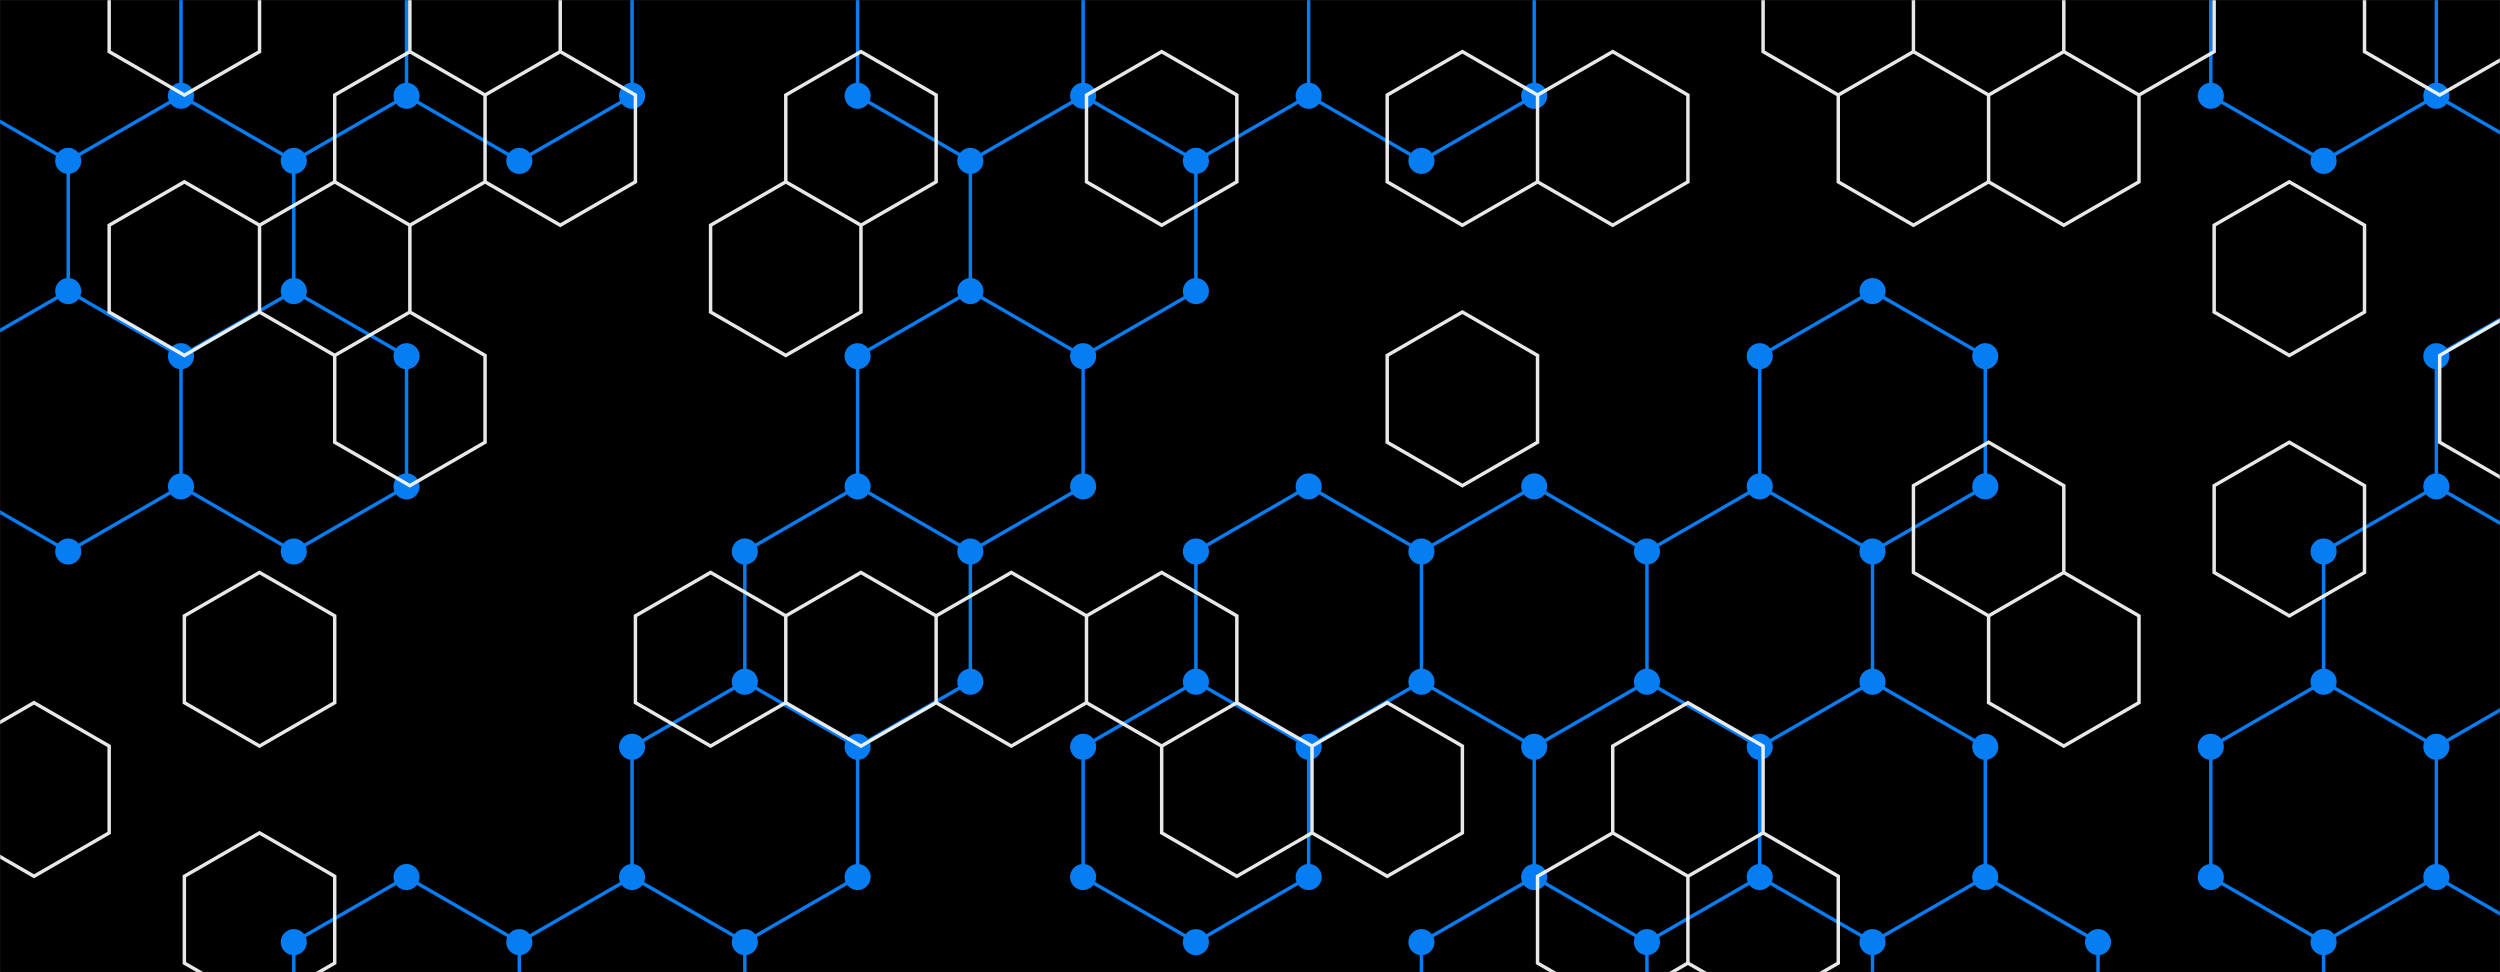 <svg xmlns="http://www.w3.org/2000/svg" version="1.1" xmlns:xlink="http://www.w3.org/1999/xlink" xmlns:svgjs="http://svgjs.com/svgjs" width="1440" height="560" preserveAspectRatio="none" viewBox="0 0 1440 560"><rect x="0" y="0" width="1440" height="560" fill="#333333" stroke="none"/><g mask="url(&quot;#SvgjsMask1016&quot;)" fill="none"><rect width="1440" height="560" x="0" y="0" fill="rgba(0, 0, 0, 1)"></rect><path d="M39.3 -57.33L104.25 -19.83L104.25 55.17L39.3 92.67L-25.65 55.17L-25.65 -19.83zM104.25 55.17L169.21 92.67L169.21 167.67L104.25 205.17L39.3 167.67L39.3 92.67zM39.3 167.67L104.25 205.17L104.25 280.17L39.3 317.67L-25.65 280.17L-25.65 205.17zM169.21 -57.33L234.16 -19.83L234.16 55.17L169.21 92.67L104.25 55.17L104.25 -19.83zM169.21 167.67L234.16 205.17L234.16 280.17L169.21 317.67L104.25 280.17L104.25 205.17zM234.16 505.17L299.12 542.67L299.12 617.67L234.16 655.17L169.21 617.67L169.21 542.67zM299.12 -57.33L364.07 -19.83L364.07 55.17L299.12 92.67L234.16 55.17L234.16 -19.83zM364.07 505.17L429.02 542.67L429.02 617.67L364.07 655.17L299.12 617.67L299.12 542.67zM493.98 280.17L558.93 317.67L558.93 392.67L493.98 430.17L429.02 392.67L429.02 317.67zM429.02 392.67L493.98 430.17L493.98 505.17L429.02 542.67L364.07 505.17L364.07 430.17zM558.93 -57.33L623.88 -19.83L623.88 55.17L558.93 92.67L493.98 55.17L493.98 -19.83zM623.88 55.17L688.84 92.67L688.84 167.67L623.88 205.17L558.93 167.67L558.93 92.67zM558.93 167.67L623.88 205.17L623.88 280.17L558.93 317.67L493.98 280.17L493.98 205.17zM688.84 -57.33L753.79 -19.83L753.79 55.17L688.84 92.67L623.88 55.17L623.88 -19.83zM753.79 280.17L818.75 317.67L818.75 392.67L753.79 430.17L688.84 392.67L688.84 317.67zM688.84 392.67L753.79 430.17L753.79 505.17L688.84 542.67L623.88 505.17L623.88 430.17zM818.74 -57.33L883.7 -19.83L883.7 55.17L818.74 92.67L753.79 55.17L753.79 -19.83zM883.7 280.17L948.65 317.67L948.65 392.67L883.7 430.17L818.74 392.67L818.74 317.67zM883.7 505.17L948.65 542.67L948.65 617.67L883.7 655.17L818.74 617.67L818.74 542.67zM1013.61 280.17L1078.56 317.67L1078.56 392.67L1013.61 430.17L948.65 392.67L948.65 317.67zM948.65 392.67L1013.61 430.17L1013.61 505.17L948.65 542.67L883.7 505.17L883.7 430.17zM1013.61 505.17L1078.56 542.67L1078.56 617.67L1013.61 655.17L948.65 617.67L948.65 542.67zM1078.56 167.67L1143.51 205.17L1143.51 280.17L1078.56 317.67L1013.61 280.17L1013.61 205.17zM1078.56 392.67L1143.51 430.17L1143.51 505.17L1078.56 542.67L1013.61 505.17L1013.61 430.17zM1143.51 505.17L1208.47 542.67L1208.47 617.67L1143.51 655.17L1078.56 617.67L1078.56 542.67zM1338.38 -57.33L1403.33 -19.83L1403.33 55.17L1338.38 92.67L1273.42 55.17L1273.42 -19.83zM1403.33 280.17L1468.28 317.67L1468.28 392.67L1403.33 430.17L1338.38 392.67L1338.38 317.67zM1338.38 392.67L1403.33 430.17L1403.33 505.17L1338.38 542.67L1273.42 505.17L1273.42 430.17zM1403.33 505.17L1468.28 542.67L1468.28 617.67L1403.33 655.17L1338.38 617.67L1338.38 542.67zM1468.28 -57.33L1533.24 -19.83L1533.24 55.17L1468.28 92.67L1403.33 55.17L1403.33 -19.83zM1468.28 167.67L1533.24 205.17L1533.24 280.17L1468.28 317.67L1403.33 280.17L1403.33 205.17zM1468.28 392.67L1533.24 430.17L1533.24 505.17L1468.28 542.67L1403.33 505.17L1403.33 430.17z" stroke="rgba(7, 125, 243, 1)" stroke-width="2"></path><path d="M31.8 -57.33 a7.5 7.5 0 1 0 15 0 a7.5 7.5 0 1 0 -15 0zM96.75 -19.83 a7.5 7.5 0 1 0 15 0 a7.5 7.5 0 1 0 -15 0zM96.75 55.17 a7.5 7.5 0 1 0 15 0 a7.5 7.5 0 1 0 -15 0zM31.8 92.67 a7.5 7.5 0 1 0 15 0 a7.5 7.5 0 1 0 -15 0zM-33.15 55.17 a7.5 7.5 0 1 0 15 0 a7.5 7.5 0 1 0 -15 0zM-33.15 -19.83 a7.5 7.5 0 1 0 15 0 a7.5 7.5 0 1 0 -15 0zM161.71 92.67 a7.5 7.5 0 1 0 15 0 a7.5 7.5 0 1 0 -15 0zM161.71 167.67 a7.5 7.5 0 1 0 15 0 a7.5 7.5 0 1 0 -15 0zM96.75 205.17 a7.5 7.5 0 1 0 15 0 a7.5 7.5 0 1 0 -15 0zM31.8 167.67 a7.5 7.5 0 1 0 15 0 a7.5 7.5 0 1 0 -15 0zM96.75 280.17 a7.5 7.5 0 1 0 15 0 a7.5 7.5 0 1 0 -15 0zM31.8 317.67 a7.5 7.5 0 1 0 15 0 a7.5 7.5 0 1 0 -15 0zM-33.15 280.17 a7.5 7.5 0 1 0 15 0 a7.5 7.5 0 1 0 -15 0zM-33.15 205.17 a7.5 7.5 0 1 0 15 0 a7.5 7.5 0 1 0 -15 0zM161.71 -57.33 a7.5 7.5 0 1 0 15 0 a7.5 7.5 0 1 0 -15 0zM226.66 -19.83 a7.5 7.5 0 1 0 15 0 a7.5 7.5 0 1 0 -15 0zM226.66 55.17 a7.5 7.5 0 1 0 15 0 a7.5 7.5 0 1 0 -15 0zM226.66 205.17 a7.5 7.5 0 1 0 15 0 a7.5 7.5 0 1 0 -15 0zM226.66 280.17 a7.5 7.5 0 1 0 15 0 a7.5 7.5 0 1 0 -15 0zM161.71 317.67 a7.5 7.5 0 1 0 15 0 a7.5 7.5 0 1 0 -15 0zM226.66 505.17 a7.5 7.5 0 1 0 15 0 a7.5 7.5 0 1 0 -15 0zM291.62 542.67 a7.5 7.5 0 1 0 15 0 a7.5 7.5 0 1 0 -15 0zM291.62 617.67 a7.5 7.5 0 1 0 15 0 a7.5 7.5 0 1 0 -15 0zM226.66 655.17 a7.5 7.5 0 1 0 15 0 a7.5 7.5 0 1 0 -15 0zM161.71 617.67 a7.5 7.5 0 1 0 15 0 a7.5 7.5 0 1 0 -15 0zM161.71 542.67 a7.5 7.5 0 1 0 15 0 a7.5 7.5 0 1 0 -15 0zM291.62 -57.33 a7.5 7.5 0 1 0 15 0 a7.5 7.5 0 1 0 -15 0zM356.57 -19.83 a7.5 7.5 0 1 0 15 0 a7.5 7.5 0 1 0 -15 0zM356.57 55.17 a7.5 7.5 0 1 0 15 0 a7.5 7.5 0 1 0 -15 0zM291.62 92.67 a7.5 7.5 0 1 0 15 0 a7.5 7.5 0 1 0 -15 0zM356.57 505.17 a7.5 7.5 0 1 0 15 0 a7.5 7.5 0 1 0 -15 0zM421.52 542.67 a7.5 7.5 0 1 0 15 0 a7.5 7.5 0 1 0 -15 0zM421.52 617.67 a7.5 7.5 0 1 0 15 0 a7.5 7.5 0 1 0 -15 0zM356.57 655.17 a7.5 7.5 0 1 0 15 0 a7.5 7.5 0 1 0 -15 0zM486.48 280.17 a7.5 7.5 0 1 0 15 0 a7.5 7.5 0 1 0 -15 0zM551.43 317.67 a7.5 7.5 0 1 0 15 0 a7.5 7.5 0 1 0 -15 0zM551.43 392.67 a7.5 7.5 0 1 0 15 0 a7.5 7.5 0 1 0 -15 0zM486.48 430.17 a7.5 7.5 0 1 0 15 0 a7.5 7.5 0 1 0 -15 0zM421.52 392.67 a7.5 7.5 0 1 0 15 0 a7.5 7.5 0 1 0 -15 0zM421.52 317.67 a7.5 7.5 0 1 0 15 0 a7.5 7.5 0 1 0 -15 0zM486.48 505.17 a7.5 7.5 0 1 0 15 0 a7.5 7.5 0 1 0 -15 0zM356.57 430.17 a7.5 7.5 0 1 0 15 0 a7.5 7.5 0 1 0 -15 0zM551.43 -57.33 a7.5 7.5 0 1 0 15 0 a7.5 7.5 0 1 0 -15 0zM616.38 -19.83 a7.5 7.5 0 1 0 15 0 a7.5 7.5 0 1 0 -15 0zM616.38 55.17 a7.5 7.5 0 1 0 15 0 a7.5 7.5 0 1 0 -15 0zM551.43 92.67 a7.5 7.5 0 1 0 15 0 a7.5 7.5 0 1 0 -15 0zM486.48 55.17 a7.5 7.5 0 1 0 15 0 a7.5 7.5 0 1 0 -15 0zM486.48 -19.83 a7.5 7.5 0 1 0 15 0 a7.5 7.5 0 1 0 -15 0zM681.34 92.67 a7.5 7.5 0 1 0 15 0 a7.5 7.5 0 1 0 -15 0zM681.34 167.67 a7.5 7.5 0 1 0 15 0 a7.5 7.5 0 1 0 -15 0zM616.38 205.17 a7.5 7.5 0 1 0 15 0 a7.5 7.5 0 1 0 -15 0zM551.43 167.67 a7.5 7.5 0 1 0 15 0 a7.5 7.5 0 1 0 -15 0zM616.38 280.17 a7.5 7.5 0 1 0 15 0 a7.5 7.5 0 1 0 -15 0zM486.48 205.17 a7.5 7.5 0 1 0 15 0 a7.5 7.5 0 1 0 -15 0zM681.34 -57.33 a7.5 7.5 0 1 0 15 0 a7.5 7.5 0 1 0 -15 0zM746.29 -19.83 a7.5 7.5 0 1 0 15 0 a7.5 7.5 0 1 0 -15 0zM746.29 55.17 a7.5 7.5 0 1 0 15 0 a7.5 7.5 0 1 0 -15 0zM746.29 280.17 a7.5 7.5 0 1 0 15 0 a7.5 7.5 0 1 0 -15 0zM811.25 317.67 a7.5 7.5 0 1 0 15 0 a7.5 7.5 0 1 0 -15 0zM811.25 392.67 a7.5 7.5 0 1 0 15 0 a7.5 7.5 0 1 0 -15 0zM746.29 430.17 a7.5 7.5 0 1 0 15 0 a7.5 7.5 0 1 0 -15 0zM681.34 392.67 a7.5 7.5 0 1 0 15 0 a7.5 7.5 0 1 0 -15 0zM681.34 317.67 a7.5 7.5 0 1 0 15 0 a7.5 7.5 0 1 0 -15 0zM746.29 505.17 a7.5 7.5 0 1 0 15 0 a7.5 7.5 0 1 0 -15 0zM681.34 542.67 a7.5 7.5 0 1 0 15 0 a7.5 7.5 0 1 0 -15 0zM616.38 505.17 a7.5 7.5 0 1 0 15 0 a7.5 7.5 0 1 0 -15 0zM616.38 430.17 a7.5 7.5 0 1 0 15 0 a7.5 7.5 0 1 0 -15 0zM811.24 -57.33 a7.5 7.5 0 1 0 15 0 a7.5 7.5 0 1 0 -15 0zM876.2 -19.83 a7.5 7.5 0 1 0 15 0 a7.5 7.5 0 1 0 -15 0zM876.2 55.17 a7.5 7.5 0 1 0 15 0 a7.5 7.5 0 1 0 -15 0zM811.24 92.67 a7.5 7.5 0 1 0 15 0 a7.5 7.5 0 1 0 -15 0zM876.2 280.17 a7.5 7.5 0 1 0 15 0 a7.5 7.5 0 1 0 -15 0zM941.15 317.67 a7.5 7.5 0 1 0 15 0 a7.5 7.5 0 1 0 -15 0zM941.15 392.67 a7.5 7.5 0 1 0 15 0 a7.5 7.5 0 1 0 -15 0zM876.2 430.17 a7.5 7.5 0 1 0 15 0 a7.5 7.5 0 1 0 -15 0zM811.24 392.67 a7.5 7.5 0 1 0 15 0 a7.5 7.5 0 1 0 -15 0zM811.24 317.67 a7.5 7.5 0 1 0 15 0 a7.5 7.5 0 1 0 -15 0zM876.2 505.17 a7.5 7.5 0 1 0 15 0 a7.5 7.5 0 1 0 -15 0zM941.15 542.67 a7.5 7.5 0 1 0 15 0 a7.5 7.5 0 1 0 -15 0zM941.15 617.67 a7.5 7.5 0 1 0 15 0 a7.5 7.5 0 1 0 -15 0zM876.2 655.17 a7.5 7.5 0 1 0 15 0 a7.5 7.5 0 1 0 -15 0zM811.24 617.67 a7.5 7.5 0 1 0 15 0 a7.5 7.5 0 1 0 -15 0zM811.24 542.67 a7.5 7.5 0 1 0 15 0 a7.5 7.5 0 1 0 -15 0zM1006.11 280.17 a7.5 7.5 0 1 0 15 0 a7.5 7.5 0 1 0 -15 0zM1071.06 317.67 a7.5 7.5 0 1 0 15 0 a7.5 7.5 0 1 0 -15 0zM1071.06 392.67 a7.5 7.5 0 1 0 15 0 a7.5 7.5 0 1 0 -15 0zM1006.11 430.17 a7.5 7.5 0 1 0 15 0 a7.5 7.5 0 1 0 -15 0zM1006.11 505.17 a7.5 7.5 0 1 0 15 0 a7.5 7.5 0 1 0 -15 0zM1071.06 542.67 a7.5 7.5 0 1 0 15 0 a7.5 7.5 0 1 0 -15 0zM1071.06 617.67 a7.5 7.5 0 1 0 15 0 a7.5 7.5 0 1 0 -15 0zM1006.11 655.17 a7.5 7.5 0 1 0 15 0 a7.5 7.5 0 1 0 -15 0zM1071.06 167.67 a7.5 7.5 0 1 0 15 0 a7.5 7.5 0 1 0 -15 0zM1136.01 205.17 a7.5 7.5 0 1 0 15 0 a7.5 7.5 0 1 0 -15 0zM1136.01 280.17 a7.5 7.5 0 1 0 15 0 a7.5 7.5 0 1 0 -15 0zM1006.11 205.17 a7.5 7.5 0 1 0 15 0 a7.5 7.5 0 1 0 -15 0zM1136.01 430.17 a7.5 7.5 0 1 0 15 0 a7.5 7.5 0 1 0 -15 0zM1136.01 505.17 a7.5 7.5 0 1 0 15 0 a7.5 7.5 0 1 0 -15 0zM1200.97 542.67 a7.5 7.5 0 1 0 15 0 a7.5 7.5 0 1 0 -15 0zM1200.97 617.67 a7.5 7.5 0 1 0 15 0 a7.5 7.5 0 1 0 -15 0zM1136.01 655.17 a7.5 7.5 0 1 0 15 0 a7.5 7.5 0 1 0 -15 0zM1330.88 -57.33 a7.5 7.5 0 1 0 15 0 a7.5 7.5 0 1 0 -15 0zM1395.83 -19.83 a7.5 7.5 0 1 0 15 0 a7.5 7.5 0 1 0 -15 0zM1395.83 55.17 a7.5 7.5 0 1 0 15 0 a7.5 7.5 0 1 0 -15 0zM1330.88 92.67 a7.5 7.5 0 1 0 15 0 a7.5 7.5 0 1 0 -15 0zM1265.92 55.17 a7.5 7.5 0 1 0 15 0 a7.5 7.5 0 1 0 -15 0zM1265.92 -19.83 a7.5 7.5 0 1 0 15 0 a7.5 7.5 0 1 0 -15 0zM1395.83 280.17 a7.5 7.5 0 1 0 15 0 a7.5 7.5 0 1 0 -15 0zM1460.78 317.67 a7.5 7.5 0 1 0 15 0 a7.5 7.5 0 1 0 -15 0zM1460.78 392.67 a7.5 7.5 0 1 0 15 0 a7.5 7.5 0 1 0 -15 0zM1395.83 430.17 a7.5 7.5 0 1 0 15 0 a7.5 7.5 0 1 0 -15 0zM1330.88 392.67 a7.5 7.5 0 1 0 15 0 a7.5 7.5 0 1 0 -15 0zM1330.88 317.67 a7.5 7.5 0 1 0 15 0 a7.5 7.5 0 1 0 -15 0zM1395.83 505.17 a7.5 7.5 0 1 0 15 0 a7.5 7.5 0 1 0 -15 0zM1330.88 542.67 a7.5 7.5 0 1 0 15 0 a7.5 7.5 0 1 0 -15 0zM1265.92 505.17 a7.5 7.5 0 1 0 15 0 a7.5 7.5 0 1 0 -15 0zM1265.92 430.17 a7.5 7.5 0 1 0 15 0 a7.5 7.5 0 1 0 -15 0zM1460.78 542.67 a7.5 7.5 0 1 0 15 0 a7.5 7.5 0 1 0 -15 0zM1460.78 617.67 a7.5 7.5 0 1 0 15 0 a7.5 7.5 0 1 0 -15 0zM1395.83 655.17 a7.5 7.5 0 1 0 15 0 a7.5 7.5 0 1 0 -15 0zM1330.88 617.67 a7.5 7.5 0 1 0 15 0 a7.5 7.5 0 1 0 -15 0zM1460.78 -57.33 a7.5 7.5 0 1 0 15 0 a7.5 7.5 0 1 0 -15 0zM1525.74 -19.83 a7.5 7.5 0 1 0 15 0 a7.5 7.5 0 1 0 -15 0zM1525.74 55.17 a7.5 7.5 0 1 0 15 0 a7.5 7.5 0 1 0 -15 0zM1460.78 92.67 a7.5 7.5 0 1 0 15 0 a7.5 7.5 0 1 0 -15 0zM1460.78 167.67 a7.5 7.5 0 1 0 15 0 a7.5 7.5 0 1 0 -15 0zM1525.74 205.17 a7.5 7.5 0 1 0 15 0 a7.5 7.5 0 1 0 -15 0zM1525.74 280.17 a7.5 7.5 0 1 0 15 0 a7.5 7.5 0 1 0 -15 0zM1395.83 205.17 a7.5 7.5 0 1 0 15 0 a7.5 7.5 0 1 0 -15 0zM1525.74 430.17 a7.5 7.5 0 1 0 15 0 a7.5 7.5 0 1 0 -15 0zM1525.74 505.17 a7.5 7.5 0 1 0 15 0 a7.5 7.5 0 1 0 -15 0z" fill="rgba(7, 125, 243, 1)"></path><path d="M19.58 404.74L62.88 429.74L62.88 479.74L19.58 504.74L-23.72 479.74L-23.72 429.74zM106.19 -45.26L149.49 -20.26L149.49 29.74L106.19 54.74L62.88 29.74L62.88 -20.26zM106.19 104.74L149.49 129.74L149.49 179.74L106.19 204.74L62.88 179.74L62.88 129.74zM149.49 329.74L192.79 354.74L192.79 404.74L149.49 429.74L106.19 404.74L106.19 354.74zM149.49 479.74L192.79 504.74L192.79 554.74L149.49 579.74L106.19 554.74L106.19 504.74zM236.09 29.74L279.39 54.74L279.39 104.74L236.09 129.74L192.79 104.74L192.79 54.74zM192.79 104.74L236.09 129.74L236.09 179.74L192.79 204.74L149.49 179.74L149.49 129.74zM236.09 179.74L279.39 204.74L279.39 254.74L236.09 279.74L192.79 254.74L192.79 204.74zM279.39 -45.26L322.7 -20.26L322.7 29.74L279.39 54.74L236.09 29.74L236.09 -20.26zM322.7 29.74L366 54.74L366 104.74L322.7 129.74L279.39 104.74L279.39 54.74zM409.3 329.74L452.61 354.74L452.61 404.74L409.3 429.74L366 404.74L366 354.74zM495.91 29.74L539.21 54.74L539.21 104.74L495.91 129.74L452.61 104.74L452.61 54.74zM452.61 104.74L495.91 129.74L495.91 179.74L452.61 204.74L409.3 179.74L409.3 129.74zM495.91 329.74L539.21 354.74L539.21 404.74L495.91 429.74L452.61 404.74L452.61 354.74zM582.51 329.74L625.82 354.74L625.82 404.74L582.51 429.74L539.21 404.74L539.21 354.74zM669.12 29.74L712.42 54.74L712.42 104.74L669.12 129.74L625.82 104.74L625.82 54.74zM669.12 329.74L712.42 354.74L712.42 404.74L669.12 429.74L625.82 404.74L625.82 354.74zM712.42 404.74L755.72 429.74L755.72 479.74L712.42 504.74L669.12 479.74L669.12 429.74zM842.33 29.74L885.63 54.74L885.63 104.74L842.33 129.74L799.03 104.74L799.03 54.74zM842.33 179.74L885.63 204.74L885.63 254.74L842.33 279.74L799.03 254.74L799.03 204.74zM799.03 404.74L842.33 429.74L842.33 479.74L799.03 504.74L755.72 479.74L755.72 429.74zM928.93 29.74L972.24 54.74L972.24 104.74L928.93 129.74L885.63 104.74L885.63 54.74zM928.93 479.74L972.24 504.74L972.24 554.74L928.93 579.74L885.63 554.74L885.63 504.74zM972.24 404.74L1015.54 429.74L1015.54 479.74L972.24 504.74L928.93 479.74L928.93 429.74zM1015.54 479.74L1058.84 504.74L1058.84 554.74L1015.54 579.74L972.24 554.74L972.24 504.74zM1058.84 -45.26L1102.14 -20.26L1102.14 29.74L1058.84 54.74L1015.54 29.74L1015.54 -20.26zM1102.14 29.74L1145.44 54.74L1145.44 104.74L1102.14 129.74L1058.84 104.74L1058.84 54.74zM1188.75 29.74L1232.05 54.74L1232.05 104.74L1188.75 129.74L1145.44 104.74L1145.44 54.74zM1145.44 254.74L1188.75 279.74L1188.75 329.74L1145.44 354.74L1102.14 329.74L1102.14 279.74zM1188.75 329.74L1232.05 354.74L1232.05 404.74L1188.75 429.74L1145.44 404.74L1145.44 354.74zM1232.05 -45.26L1275.35 -20.26L1275.35 29.74L1232.05 54.74L1188.75 29.74L1188.75 -20.26zM1318.65 104.74L1361.96 129.74L1361.96 179.74L1318.65 204.74L1275.35 179.74L1275.35 129.74zM1318.65 254.74L1361.96 279.74L1361.96 329.74L1318.65 354.74L1275.35 329.74L1275.35 279.74zM1405.26 -45.26L1448.56 -20.26L1448.56 29.74L1405.26 54.74L1361.96 29.74L1361.96 -20.26zM1448.56 179.74L1491.87 204.74L1491.87 254.74L1448.56 279.74L1405.26 254.74L1405.26 204.74z" stroke="rgba(249, 249, 249, 0.93)" stroke-width="2"></path></g><defs><mask id="SvgjsMask1016"><rect width="1440" height="560" fill="#ffffff"></rect></mask></defs></svg>